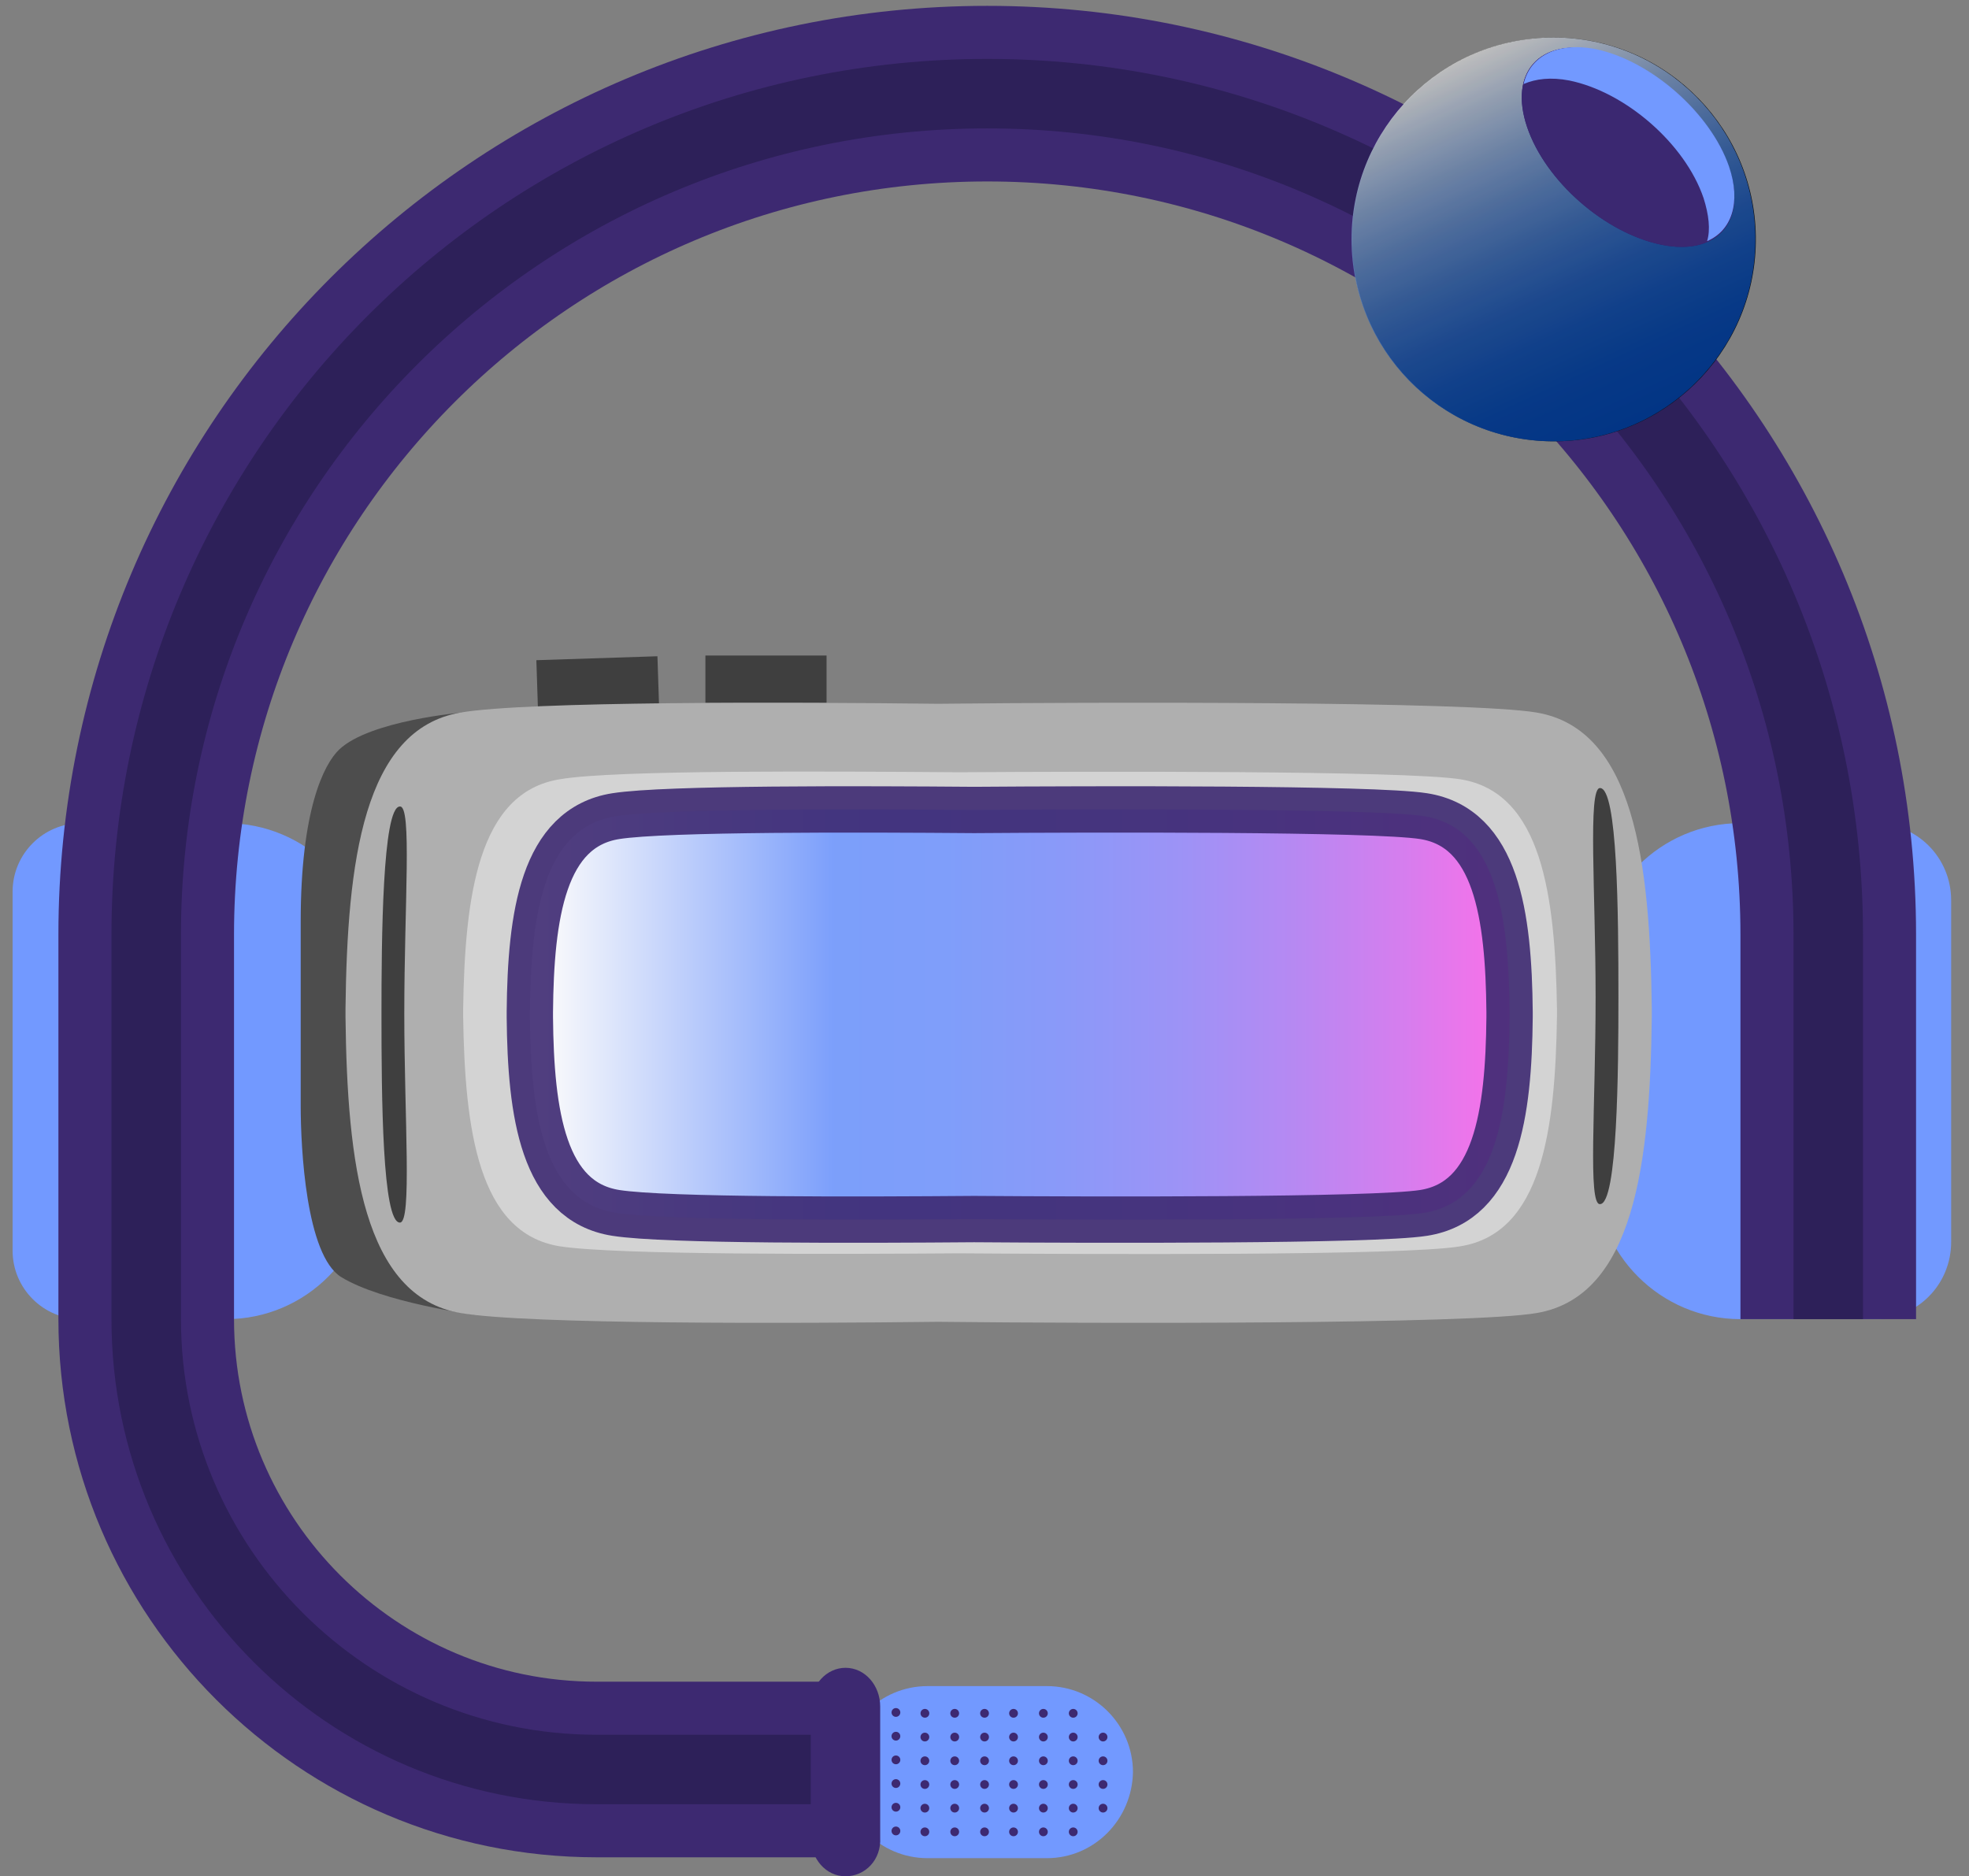 <svg width="85" height="81" viewBox="0 0 85 81" fill="none" xmlns="http://www.w3.org/2000/svg">
<rect x="0" y="0" width="85" height="81" fill="#808080" stroke="none"/>
<path d="M28.381 28.331L23.154 28.501L23.221 30.546L28.448 30.376L28.381 28.331Z" fill="#3F3F3F"/>
<path d="M35.682 28.299H30.452V30.345H35.682V28.299Z" fill="#3F3F3F"/>
<path d="M9.76 56.948H3.5C1.87 56.948 0.544 55.622 0.544 53.992V38.492C0.544 36.863 1.87 35.536 3.5 35.536H9.76C13.209 35.536 16.013 38.341 16.013 41.789V50.62C16.013 54.144 13.209 56.948 9.76 56.948Z" fill="#7299FF"/>
<path d="M75.134 35.536H80.894C82.751 35.536 84.23 37.014 84.23 38.871V53.613C84.23 55.47 82.751 56.948 80.894 56.948H75.134C71.685 56.948 68.881 54.144 68.881 50.695V41.865C68.881 38.341 71.685 35.536 75.134 35.536Z" fill="#7299FF"/>
<path d="M78.924 56.948V40.349C78.924 20.301 62.666 4.043 42.618 4.043C22.57 4.043 6.312 20.301 6.312 40.349V56.948C6.312 67.674 15.028 76.39 25.754 76.39H37" stroke="#3D2971" stroke-width="7.581" stroke-miterlimit="10"/>
<path d="M78.924 56.948V40.349C78.924 20.301 62.666 4.043 42.618 4.043C22.57 4.043 6.312 20.301 6.312 40.349V56.948C6.312 67.674 15.028 76.39 25.754 76.39H42.391" stroke="#2D2059" stroke-width="3" stroke-miterlimit="10"/>
<path d="M19.954 30.761C19.954 30.761 15.975 31.102 14.649 32.352C13.967 32.997 12.981 35.005 12.981 39.78C12.981 44.556 12.981 45.92 12.981 47.739C12.981 49.558 13.209 54.182 14.725 55.129C16.506 56.228 20.485 56.759 20.485 56.759L19.954 30.761Z" fill="#4D4D4D"/>
<path d="M71.306 43.533C71.231 37.242 70.549 31.482 66.342 30.762C63.462 30.269 47.279 30.307 40.496 30.383C34.129 30.307 22.759 30.269 19.879 30.762C15.672 31.482 14.99 37.242 14.915 43.533C14.915 43.609 14.915 43.647 14.915 43.723C14.915 43.799 14.915 43.837 14.915 43.912C14.99 50.203 15.672 55.964 19.879 56.684C22.759 57.177 34.129 57.139 40.496 57.063C47.279 57.139 63.5 57.177 66.342 56.684C70.549 55.964 71.231 50.203 71.306 43.912C71.306 43.837 71.306 43.799 71.306 43.723C71.306 43.647 71.306 43.609 71.306 43.533Z" fill="#AFAFAF"/>
<path d="M67.214 43.571C67.138 38.682 66.569 34.21 63.045 33.642C60.619 33.263 47.09 33.301 41.405 33.339C36.062 33.301 26.549 33.225 24.162 33.642C20.637 34.21 20.069 38.682 19.993 43.571C19.993 43.609 19.993 43.647 19.993 43.723C19.993 43.761 19.993 43.798 19.993 43.874C20.069 48.763 20.637 53.235 24.162 53.803C26.587 54.182 36.062 54.145 41.405 54.107C47.09 54.145 60.657 54.22 63.045 53.803C66.569 53.235 67.138 48.763 67.214 43.874C67.214 43.836 67.214 43.798 67.214 43.723C67.214 43.685 67.214 43.647 67.214 43.571Z" fill="#D3D3D3"/>
<path opacity="0.9" d="M65.167 43.684C65.129 39.515 64.598 35.725 61.453 35.233C59.293 34.892 47.127 34.929 42.049 34.967C37.274 34.929 28.747 34.892 26.587 35.233C23.441 35.725 22.911 39.515 22.873 43.684C22.873 43.722 22.873 43.76 22.873 43.797C22.873 43.835 22.873 43.873 22.873 43.911C22.911 48.08 23.441 51.87 26.587 52.362C28.747 52.703 37.274 52.666 42.049 52.628C47.165 52.666 59.293 52.703 61.453 52.362C64.598 51.87 65.129 48.08 65.167 43.911C65.167 43.873 65.167 43.835 65.167 43.797C65.167 43.76 65.167 43.722 65.167 43.684Z" fill="url(#paint0_linear_396:11)" stroke="#3D2971" stroke-width="2" stroke-miterlimit="10"/>
<path d="M17.453 43.761C17.453 39.023 17.794 34.779 17.264 34.817C16.506 34.817 16.468 40.615 16.468 43.761C16.468 47.399 16.506 52.78 17.264 52.78C17.794 52.78 17.453 48.27 17.453 43.761Z" fill="#3F3F3F"/>
<path d="M68.881 43.039C68.881 47.776 68.54 52.021 69.07 51.983C69.828 51.983 69.866 46.185 69.866 43.039C69.866 39.401 69.828 34.02 69.07 34.02C68.54 34.02 68.881 38.529 68.881 43.039Z" fill="#3F3F3F"/>
<path d="M45.195 80.218H40.041C37.994 80.218 36.327 78.55 36.327 76.504C36.327 74.457 37.994 72.79 40.041 72.79H45.195C47.242 72.79 48.909 74.457 48.909 76.504C48.871 78.55 47.242 80.218 45.195 80.218Z" fill="#7299FF"/>
<path d="M39.928 74.154C40.032 74.154 40.117 74.07 40.117 73.965C40.117 73.86 40.032 73.775 39.928 73.775C39.823 73.775 39.738 73.86 39.738 73.965C39.738 74.07 39.823 74.154 39.928 74.154Z" fill="#3D2971"/>
<path d="M41.214 74.154C41.319 74.154 41.403 74.07 41.403 73.965C41.403 73.86 41.319 73.775 41.214 73.775C41.109 73.775 41.024 73.86 41.024 73.965C41.024 74.07 41.109 74.154 41.214 74.154Z" fill="#3D2971"/>
<path d="M42.502 74.154C42.607 74.154 42.691 74.07 42.691 73.965C42.691 73.86 42.607 73.775 42.502 73.775C42.397 73.775 42.312 73.86 42.312 73.965C42.312 74.07 42.397 74.154 42.502 74.154Z" fill="#3D2971"/>
<path d="M43.753 74.154C43.858 74.154 43.943 74.07 43.943 73.965C43.943 73.86 43.858 73.775 43.753 73.775C43.649 73.775 43.564 73.86 43.564 73.965C43.564 74.07 43.649 74.154 43.753 74.154Z" fill="#3D2971"/>
<path d="M45.042 74.154C45.146 74.154 45.231 74.07 45.231 73.965C45.231 73.86 45.146 73.775 45.042 73.775C44.937 73.775 44.852 73.86 44.852 73.965C44.852 74.07 44.937 74.154 45.042 74.154Z" fill="#3D2971"/>
<path d="M46.331 74.154C46.435 74.154 46.52 74.07 46.52 73.965C46.52 73.86 46.435 73.775 46.331 73.775C46.226 73.775 46.141 73.86 46.141 73.965C46.141 74.07 46.226 74.154 46.331 74.154Z" fill="#3D2971"/>
<path d="M39.926 75.179C40.031 75.179 40.115 75.094 40.115 74.989C40.115 74.885 40.031 74.8 39.926 74.8C39.821 74.8 39.736 74.885 39.736 74.989C39.736 75.094 39.821 75.179 39.926 75.179Z" fill="#3D2971"/>
<path d="M41.214 75.179C41.319 75.179 41.404 75.094 41.404 74.989C41.404 74.885 41.319 74.8 41.214 74.8C41.109 74.8 41.025 74.885 41.025 74.989C41.025 75.094 41.109 75.179 41.214 75.179Z" fill="#3D2971"/>
<path d="M42.502 75.179C42.607 75.179 42.692 75.094 42.692 74.989C42.692 74.885 42.607 74.8 42.502 74.8C42.398 74.8 42.313 74.885 42.313 74.989C42.313 75.094 42.398 75.179 42.502 75.179Z" fill="#3D2971"/>
<path d="M43.753 75.179C43.858 75.179 43.943 75.094 43.943 74.989C43.943 74.885 43.858 74.8 43.753 74.8C43.648 74.8 43.563 74.885 43.563 74.989C43.563 75.094 43.648 75.179 43.753 75.179Z" fill="#3D2971"/>
<path d="M45.041 75.179C45.146 75.179 45.231 75.094 45.231 74.989C45.231 74.885 45.146 74.8 45.041 74.8C44.937 74.8 44.852 74.885 44.852 74.989C44.852 75.094 44.937 75.179 45.041 75.179Z" fill="#3D2971"/>
<path d="M46.33 75.179C46.435 75.179 46.52 75.094 46.52 74.989C46.52 74.885 46.435 74.8 46.33 74.8C46.225 74.8 46.141 74.885 46.141 74.989C46.141 75.094 46.225 75.179 46.33 75.179Z" fill="#3D2971"/>
<path d="M47.618 75.179C47.723 75.179 47.807 75.094 47.807 74.989C47.807 74.885 47.723 74.8 47.618 74.8C47.513 74.8 47.428 74.885 47.428 74.989C47.428 75.094 47.513 75.179 47.618 75.179Z" fill="#3D2971"/>
<path d="M39.926 76.203C40.031 76.203 40.115 76.118 40.115 76.014C40.115 75.909 40.031 75.824 39.926 75.824C39.821 75.824 39.736 75.909 39.736 76.014C39.736 76.118 39.821 76.203 39.926 76.203Z" fill="#3D2971"/>
<path d="M41.214 76.203C41.319 76.203 41.404 76.118 41.404 76.014C41.404 75.909 41.319 75.824 41.214 75.824C41.109 75.824 41.025 75.909 41.025 76.014C41.025 76.118 41.109 76.203 41.214 76.203Z" fill="#3D2971"/>
<path d="M42.502 76.203C42.607 76.203 42.692 76.118 42.692 76.014C42.692 75.909 42.607 75.824 42.502 75.824C42.398 75.824 42.313 75.909 42.313 76.014C42.313 76.118 42.398 76.203 42.502 76.203Z" fill="#3D2971"/>
<path d="M43.753 76.203C43.858 76.203 43.943 76.118 43.943 76.014C43.943 75.909 43.858 75.824 43.753 75.824C43.648 75.824 43.563 75.909 43.563 76.014C43.563 76.118 43.648 76.203 43.753 76.203Z" fill="#3D2971"/>
<path d="M45.041 76.203C45.146 76.203 45.231 76.118 45.231 76.014C45.231 75.909 45.146 75.824 45.041 75.824C44.937 75.824 44.852 75.909 44.852 76.014C44.852 76.118 44.937 76.203 45.041 76.203Z" fill="#3D2971"/>
<path d="M46.33 76.203C46.435 76.203 46.52 76.118 46.52 76.014C46.52 75.909 46.435 75.824 46.33 75.824C46.225 75.824 46.141 75.909 46.141 76.014C46.141 76.118 46.225 76.203 46.33 76.203Z" fill="#3D2971"/>
<path d="M47.618 76.203C47.723 76.203 47.807 76.118 47.807 76.014C47.807 75.909 47.723 75.824 47.618 75.824C47.513 75.824 47.428 75.909 47.428 76.014C47.428 76.118 47.513 76.203 47.618 76.203Z" fill="#3D2971"/>
<path d="M39.926 77.228C40.031 77.228 40.115 77.143 40.115 77.038C40.115 76.933 40.031 76.849 39.926 76.849C39.821 76.849 39.736 76.933 39.736 77.038C39.736 77.143 39.821 77.228 39.926 77.228Z" fill="#3D2971"/>
<path d="M41.214 77.227C41.319 77.227 41.404 77.142 41.404 77.037C41.404 76.933 41.319 76.848 41.214 76.848C41.109 76.848 41.025 76.933 41.025 77.037C41.025 77.142 41.109 77.227 41.214 77.227Z" fill="#3D2971"/>
<path d="M42.502 77.227C42.607 77.227 42.692 77.142 42.692 77.037C42.692 76.933 42.607 76.848 42.502 76.848C42.398 76.848 42.313 76.933 42.313 77.037C42.313 77.142 42.398 77.227 42.502 77.227Z" fill="#3D2971"/>
<path d="M43.753 77.227C43.858 77.227 43.943 77.142 43.943 77.037C43.943 76.933 43.858 76.848 43.753 76.848C43.648 76.848 43.563 76.933 43.563 77.037C43.563 77.142 43.648 77.227 43.753 77.227Z" fill="#3D2971"/>
<path d="M45.041 77.227C45.146 77.227 45.231 77.142 45.231 77.037C45.231 76.933 45.146 76.848 45.041 76.848C44.937 76.848 44.852 76.933 44.852 77.037C44.852 77.142 44.937 77.227 45.041 77.227Z" fill="#3D2971"/>
<path d="M46.33 77.227C46.435 77.227 46.52 77.142 46.52 77.037C46.52 76.933 46.435 76.848 46.33 76.848C46.225 76.848 46.141 76.933 46.141 77.037C46.141 77.142 46.225 77.227 46.33 77.227Z" fill="#3D2971"/>
<path d="M47.618 77.227C47.723 77.227 47.807 77.142 47.807 77.037C47.807 76.933 47.723 76.848 47.618 76.848C47.513 76.848 47.428 76.933 47.428 77.037C47.428 77.142 47.513 77.227 47.618 77.227Z" fill="#3D2971"/>
<path d="M39.926 78.249C40.031 78.249 40.115 78.164 40.115 78.06C40.115 77.955 40.031 77.87 39.926 77.87C39.821 77.87 39.736 77.955 39.736 78.06C39.736 78.164 39.821 78.249 39.926 78.249Z" fill="#3D2971"/>
<path d="M41.214 78.248C41.319 78.248 41.404 78.163 41.404 78.059C41.404 77.954 41.319 77.869 41.214 77.869C41.109 77.869 41.025 77.954 41.025 78.059C41.025 78.163 41.109 78.248 41.214 78.248Z" fill="#3D2971"/>
<path d="M42.502 78.248C42.607 78.248 42.692 78.163 42.692 78.059C42.692 77.954 42.607 77.869 42.502 77.869C42.398 77.869 42.313 77.954 42.313 78.059C42.313 78.163 42.398 78.248 42.502 78.248Z" fill="#3D2971"/>
<path d="M43.753 78.248C43.858 78.248 43.943 78.163 43.943 78.059C43.943 77.954 43.858 77.869 43.753 77.869C43.648 77.869 43.563 77.954 43.563 78.059C43.563 78.163 43.648 78.248 43.753 78.248Z" fill="#3D2971"/>
<path d="M45.041 78.248C45.146 78.248 45.231 78.163 45.231 78.059C45.231 77.954 45.146 77.869 45.041 77.869C44.937 77.869 44.852 77.954 44.852 78.059C44.852 78.163 44.937 78.248 45.041 78.248Z" fill="#3D2971"/>
<path d="M46.33 78.248C46.435 78.248 46.52 78.163 46.52 78.059C46.52 77.954 46.435 77.869 46.33 77.869C46.225 77.869 46.141 77.954 46.141 78.059C46.141 78.163 46.225 78.248 46.33 78.248Z" fill="#3D2971"/>
<path d="M47.618 78.248C47.723 78.248 47.807 78.163 47.807 78.059C47.807 77.954 47.723 77.869 47.618 77.869C47.513 77.869 47.428 77.954 47.428 78.059C47.428 78.163 47.513 78.248 47.618 78.248Z" fill="#3D2971"/>
<path d="M39.926 79.271C40.031 79.271 40.115 79.186 40.115 79.081C40.115 78.976 40.031 78.892 39.926 78.892C39.821 78.892 39.736 78.976 39.736 79.081C39.736 79.186 39.821 79.271 39.926 79.271Z" fill="#3D2971"/>
<path d="M41.214 79.271C41.319 79.271 41.404 79.186 41.404 79.081C41.404 78.976 41.319 78.892 41.214 78.892C41.109 78.892 41.025 78.976 41.025 79.081C41.025 79.186 41.109 79.271 41.214 79.271Z" fill="#3D2971"/>
<path d="M42.502 79.271C42.607 79.271 42.692 79.186 42.692 79.081C42.692 78.976 42.607 78.892 42.502 78.892C42.398 78.892 42.313 78.976 42.313 79.081C42.313 79.186 42.398 79.271 42.502 79.271Z" fill="#3D2971"/>
<path d="M43.753 79.271C43.858 79.271 43.943 79.186 43.943 79.081C43.943 78.976 43.858 78.892 43.753 78.892C43.648 78.892 43.563 78.976 43.563 79.081C43.563 79.186 43.648 79.271 43.753 79.271Z" fill="#3D2971"/>
<path d="M45.041 79.271C45.146 79.271 45.231 79.186 45.231 79.081C45.231 78.976 45.146 78.892 45.041 78.892C44.937 78.892 44.852 78.976 44.852 79.081C44.852 79.186 44.937 79.271 45.041 79.271Z" fill="#3D2971"/>
<path d="M46.33 79.271C46.435 79.271 46.52 79.186 46.52 79.081C46.52 78.976 46.435 78.892 46.33 78.892C46.225 78.892 46.141 78.976 46.141 79.081C46.141 79.186 46.225 79.271 46.33 79.271Z" fill="#3D2971"/>
<path d="M38.676 74.117C38.781 74.117 38.866 74.032 38.866 73.928C38.866 73.823 38.781 73.738 38.676 73.738C38.571 73.738 38.487 73.823 38.487 73.928C38.487 74.032 38.571 74.117 38.676 74.117Z" fill="#3D2971"/>
<path d="M37.425 75.142C37.53 75.142 37.615 75.057 37.615 74.952C37.615 74.847 37.53 74.763 37.425 74.763C37.32 74.763 37.236 74.847 37.236 74.952C37.236 75.057 37.32 75.142 37.425 75.142Z" fill="#3D2971"/>
<path d="M38.676 75.142C38.78 75.142 38.865 75.057 38.865 74.952C38.865 74.847 38.78 74.763 38.676 74.763C38.571 74.763 38.486 74.847 38.486 74.952C38.486 75.057 38.571 75.142 38.676 75.142Z" fill="#3D2971"/>
<path d="M37.426 76.164C37.53 76.164 37.615 76.079 37.615 75.975C37.615 75.87 37.53 75.785 37.426 75.785C37.321 75.785 37.236 75.87 37.236 75.975C37.236 76.079 37.321 76.164 37.426 76.164Z" fill="#3D2971"/>
<path d="M38.676 76.164C38.781 76.164 38.866 76.079 38.866 75.975C38.866 75.87 38.781 75.785 38.676 75.785C38.571 75.785 38.487 75.87 38.487 75.975C38.487 76.079 38.571 76.164 38.676 76.164Z" fill="#3D2971"/>
<path d="M37.425 77.188C37.53 77.188 37.615 77.103 37.615 76.998C37.615 76.893 37.53 76.809 37.425 76.809C37.32 76.809 37.236 76.893 37.236 76.998C37.236 77.103 37.32 77.188 37.425 77.188Z" fill="#3D2971"/>
<path d="M38.676 77.187C38.78 77.187 38.865 77.102 38.865 76.997C38.865 76.892 38.78 76.808 38.676 76.808C38.571 76.808 38.486 76.892 38.486 76.997C38.486 77.102 38.571 77.187 38.676 77.187Z" fill="#3D2971"/>
<path d="M37.426 78.209C37.53 78.209 37.615 78.124 37.615 78.02C37.615 77.915 37.53 77.83 37.426 77.83C37.321 77.83 37.236 77.915 37.236 78.02C37.236 78.124 37.321 78.209 37.426 78.209Z" fill="#3D2971"/>
<path d="M38.676 78.209C38.781 78.209 38.866 78.124 38.866 78.02C38.866 77.915 38.781 77.83 38.676 77.83C38.571 77.83 38.487 77.915 38.487 78.02C38.487 78.124 38.571 78.209 38.676 78.209Z" fill="#3D2971"/>
<path d="M38.676 79.233C38.781 79.233 38.866 79.148 38.866 79.043C38.866 78.938 38.781 78.853 38.676 78.853C38.571 78.853 38.487 78.938 38.487 79.043C38.487 79.148 38.571 79.233 38.676 79.233Z" fill="#3D2971"/>
<path d="M36.498 81C35.642 81 35 80.225 35 79.331V73.669C35 72.715 35.696 72 36.498 72C37.355 72 37.997 72.775 37.997 73.669V79.331C38.05 80.285 37.355 81 36.498 81Z" fill="#3D2971"/>
<path d="M75.781 10.872C76.077 6.067 72.422 1.932 67.617 1.636C62.812 1.339 58.677 4.994 58.381 9.799C58.084 14.604 61.739 18.739 66.544 19.036C71.349 19.332 75.484 15.677 75.781 10.872Z" fill="#090909"/>
<g opacity="0.9">
<g opacity="0.9">
<path opacity="0.9" d="M67.061 19.052C71.875 19.052 75.778 15.15 75.778 10.336C75.778 5.522 71.875 1.619 67.061 1.619C62.247 1.619 58.345 5.522 58.345 10.336C58.345 15.15 62.247 19.052 67.061 19.052Z" fill="url(#paint1_linear_396:11)"/>
</g>
</g>
<path d="M68.842 2.151C71.267 2.644 73.844 4.88 74.64 7.23C75.436 9.579 74.11 11.057 71.722 10.565C69.297 10.072 66.72 7.836 65.924 5.486C65.128 3.137 66.454 1.659 68.842 2.151Z" fill="#251C72"/>
<path opacity="0.9" d="M68.842 2.151C71.267 2.644 73.844 4.88 74.64 7.23C75.436 9.579 74.11 11.057 71.722 10.565C69.297 10.072 66.72 7.836 65.924 5.486C65.128 3.137 66.454 1.659 68.842 2.151Z" fill="#3D2971"/>
<path d="M65.773 3.627C66.303 3.399 66.948 3.323 67.744 3.475C70.169 3.968 72.746 6.204 73.542 8.553C73.769 9.273 73.845 9.918 73.694 10.41C74.755 9.956 75.172 8.743 74.641 7.189C73.845 4.877 71.268 2.603 68.843 2.111C67.175 1.808 66.038 2.452 65.773 3.627Z" fill="#7299FF"/>
<defs>
<linearGradient id="paint0_linear_396:11" x1="22.84" y1="43.792" x2="65.168" y2="43.792" gradientUnits="userSpaceOnUse">
<stop offset="0.017" stop-color="white"/>
<stop offset="0.311" stop-color="#7299FF"/>
<stop offset="0.427" stop-color="#7698FE"/>
<stop offset="0.543" stop-color="#8293FD"/>
<stop offset="0.66" stop-color="#968CFA"/>
<stop offset="0.776" stop-color="#B281F6"/>
<stop offset="0.892" stop-color="#D674F1"/>
<stop offset="1" stop-color="#FF65EB"/>
</linearGradient>
<linearGradient id="paint1_linear_396:11" x1="70.732" y1="18.23" x2="63.416" y2="2.428" gradientUnits="userSpaceOnUse">
<stop stop-color="#0046B3"/>
<stop offset="0.125" stop-color="#0449B4"/>
<stop offset="0.251" stop-color="#1052B8"/>
<stop offset="0.377" stop-color="#2460BE"/>
<stop offset="0.502" stop-color="#4075C6"/>
<stop offset="0.628" stop-color="#658FD1"/>
<stop offset="0.755" stop-color="#91AFDE"/>
<stop offset="0.879" stop-color="#C5D5EE"/>
<stop offset="1" stop-color="white"/>
</linearGradient>
</defs>
</svg>
